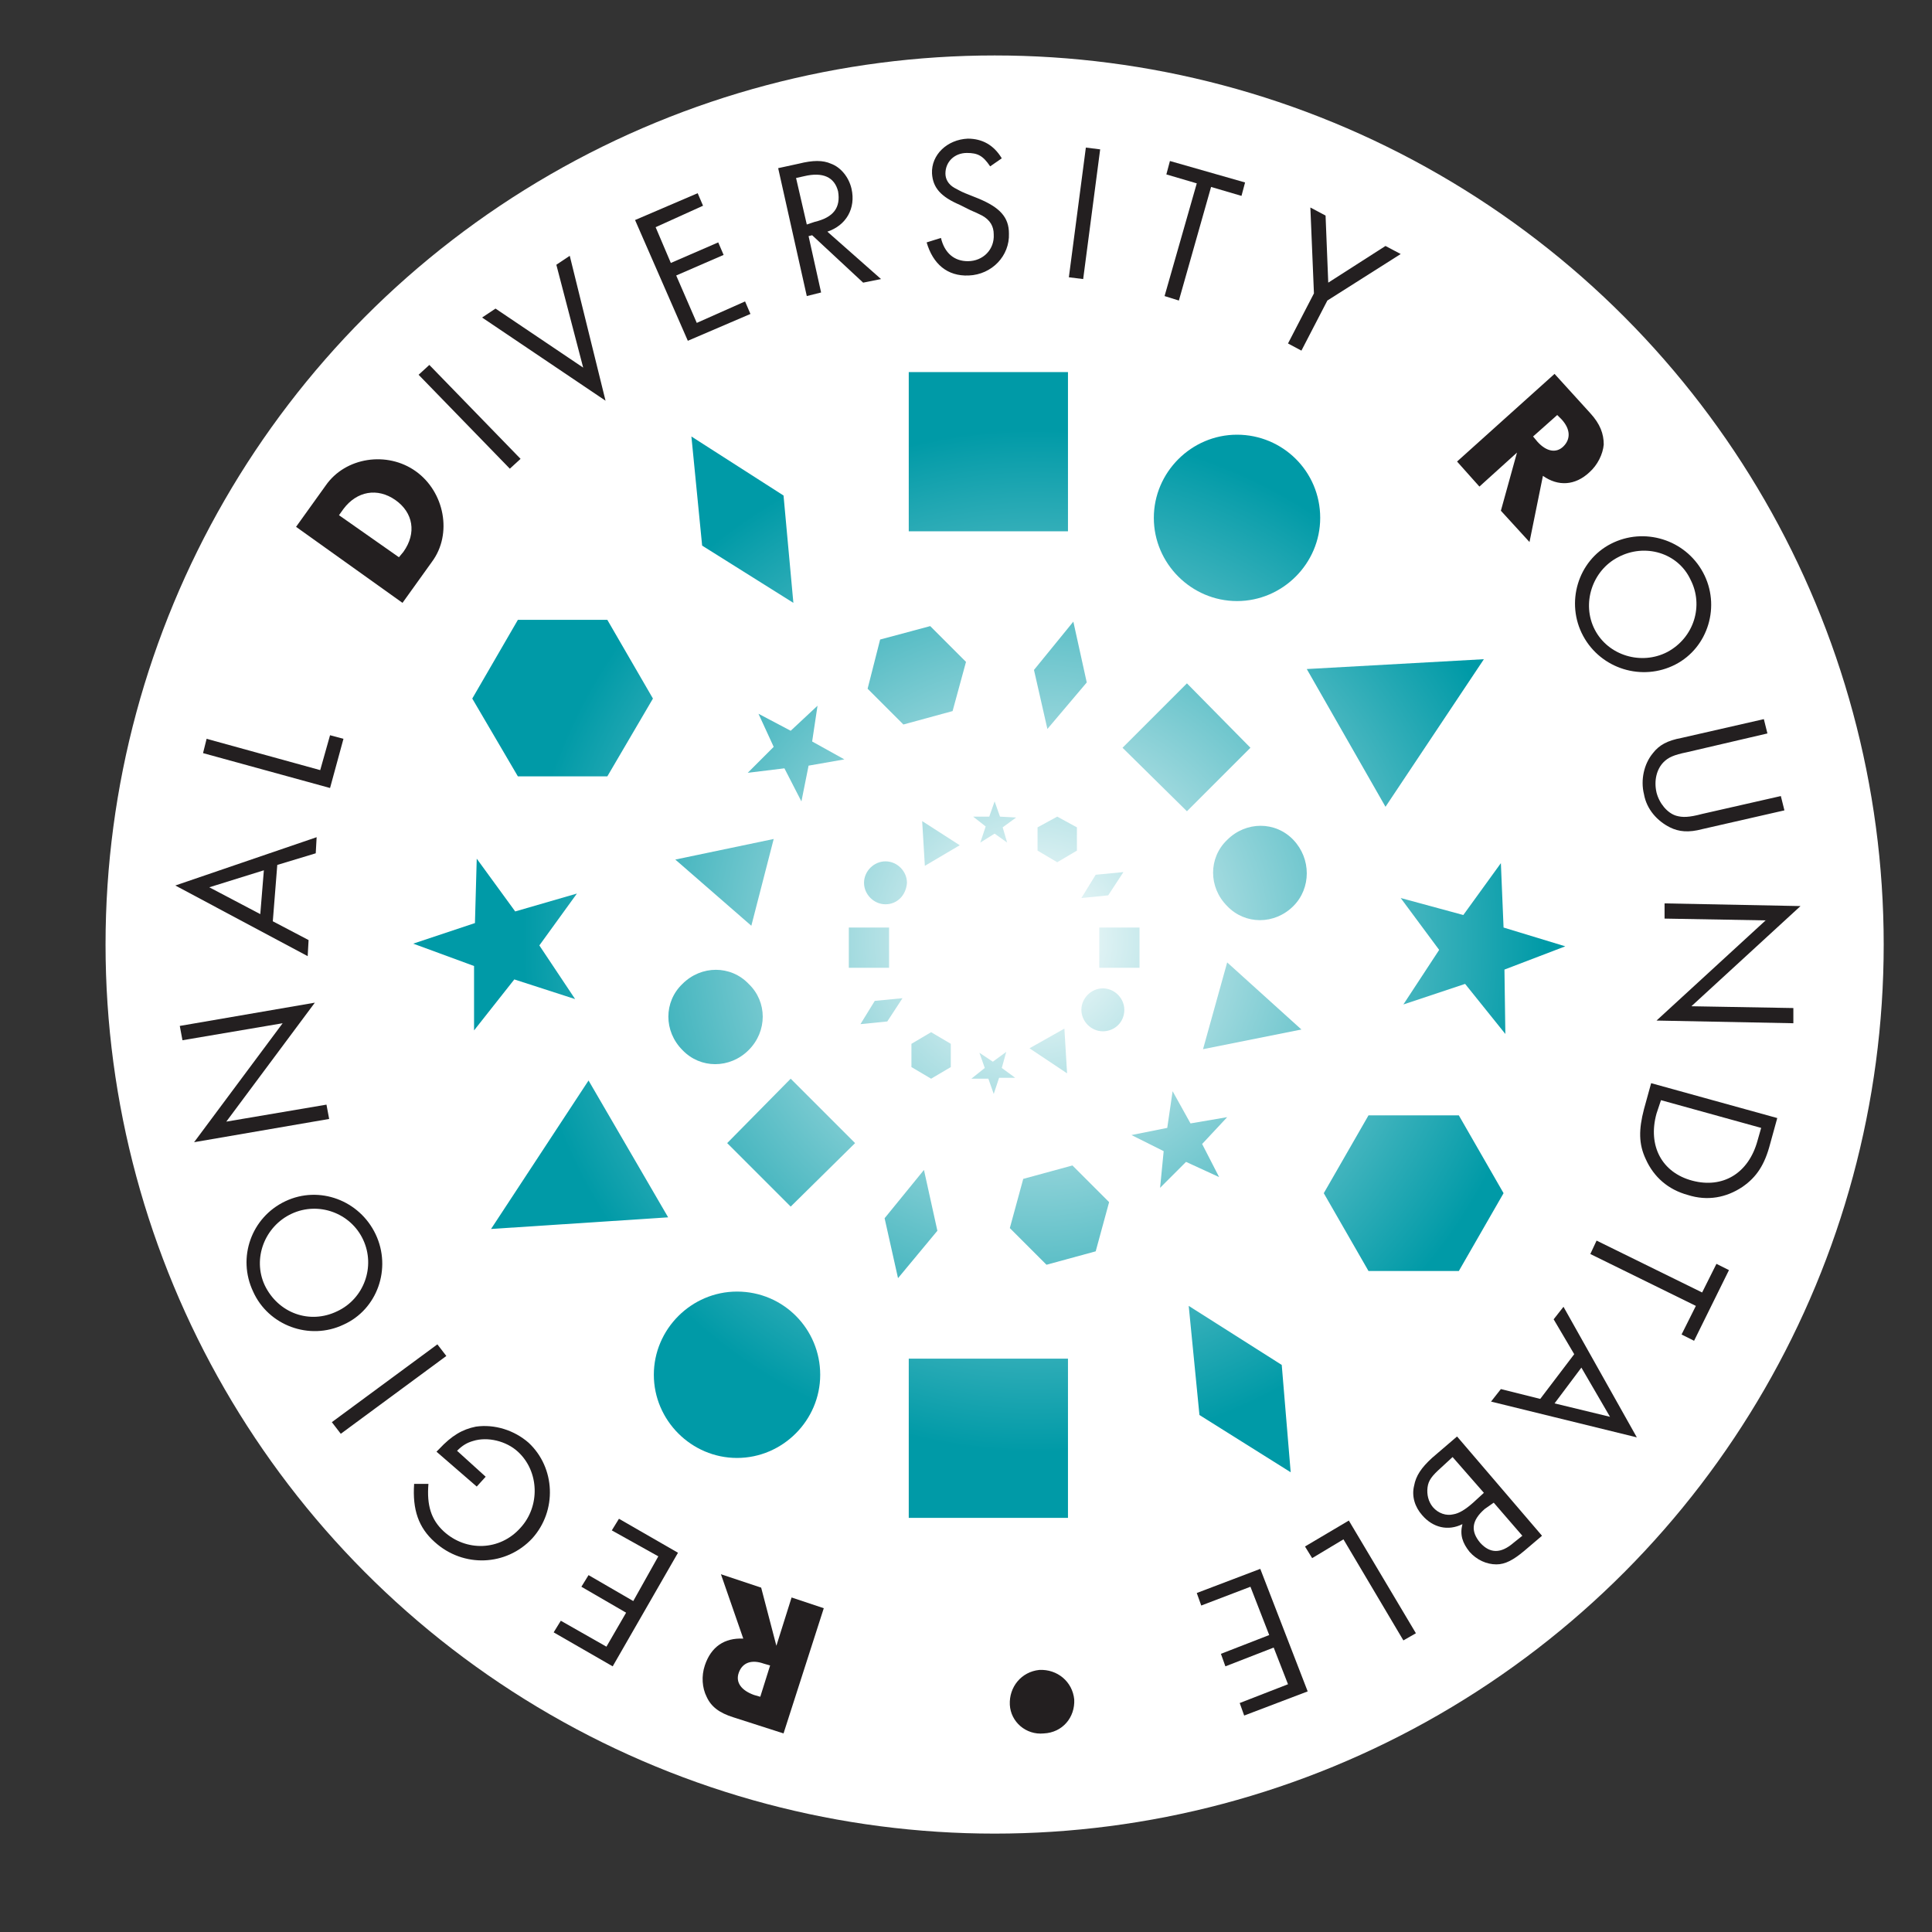 <?xml version="1.0" encoding="utf-8"?>
<!-- Generator: Adobe Illustrator 24.1.2, SVG Export Plug-In . SVG Version: 6.00 Build 0)  -->
<svg version="1.1" id="Layer_1" xmlns="http://www.w3.org/2000/svg" xmlns:xlink="http://www.w3.org/1999/xlink" x="0px" y="0px"
	 viewBox="0 0 216 216" style="enable-background:new 0 0 216 216;" xml:space="preserve">
<rect x="0" y="0" width="216" height="216" fill="#333333" stroke="none"/>
<style type="text/css">
	.st0{fill:#FFFFFF;}
	.st1{fill:#231F20;}
	.st2{fill:url(#SVGID_1_);}
	.st3{fill:url(#SVGID_2_);}
	.st4{fill:url(#SVGID_3_);}
	.st5{fill:url(#SVGID_4_);}
	.st6{fill:url(#SVGID_5_);}
	.st7{fill:url(#SVGID_6_);}
	.st8{fill:url(#SVGID_7_);}
	.st9{fill:url(#SVGID_8_);}
	.st10{fill:url(#SVGID_9_);}
	.st11{fill:url(#SVGID_10_);}
	.st12{fill:url(#SVGID_11_);}
	.st13{fill:url(#SVGID_12_);}
	.st14{fill:url(#SVGID_13_);}
	.st15{fill:url(#SVGID_14_);}
	.st16{fill:url(#SVGID_15_);}
	.st17{fill:url(#SVGID_16_);}
	.st18{fill:url(#SVGID_17_);}
	.st19{fill:url(#SVGID_18_);}
	.st20{fill:url(#SVGID_19_);}
	.st21{fill:url(#SVGID_20_);}
	.st22{fill:url(#SVGID_21_);}
	.st23{fill:url(#SVGID_22_);}
	.st24{fill:url(#SVGID_23_);}
	.st25{fill:url(#SVGID_24_);}
	.st26{fill:url(#SVGID_25_);}
	.st27{fill:url(#SVGID_26_);}
	.st28{fill:url(#SVGID_27_);}
	.st29{fill:url(#SVGID_28_);}
	.st30{fill:url(#SVGID_29_);}
	.st31{fill:url(#SVGID_30_);}
	.st32{fill:url(#SVGID_31_);}
	.st33{fill:url(#SVGID_32_);}
	.st34{fill:url(#SVGID_33_);}
	.st35{fill:url(#SVGID_34_);}
	.st36{fill:url(#SVGID_35_);}
	.st37{fill:url(#SVGID_36_);}
</style>
<g>
	<circle class="st0" cx="111.2" cy="105.6" r="99.4"/>
	<g>
		<path class="st1" d="M80.6,176l4.5,1.5l1.7,6.5l1.7-5.4l3.6,1.2l-4.5,14l-5.6-1.8c-1.6-0.5-2.5-1.2-3-2.3c-0.5-1-0.6-2.3-0.2-3.5
			c0.7-2.1,2.2-3.1,4.3-3L80.6,176z M85.4,186c-1.4-0.5-2.4-0.1-2.8,1c-0.4,1.1,0.3,2,1.7,2.5l0.7,0.2l1.1-3.5L85.4,186z"/>
		<path class="st1" d="M67.8,184.1l2.2-3.8l-5-2.9l0.8-1.3l5,2.9l2.8-5l-5.2-2.9l0.8-1.3l6.6,3.8l-7.3,12.7l-6.6-3.8l0.8-1.3
			L67.8,184.1z"/>
		<path class="st1" d="M48.8,162.3l0.3-0.3c1.4-1.5,2.6-2.2,4.1-2.5c2.1-0.3,4.3,0.4,5.9,1.8c3,2.8,3.2,7.6,0.4,10.7
			c-2.9,3.1-7.7,3.3-10.9,0.4c-1.8-1.6-2.5-3.6-2.3-6.5l1.6,0c-0.2,2.4,0.3,4,1.7,5.3c2.5,2.3,6.3,2.2,8.6-0.4
			c2.2-2.4,2.1-6.3-0.3-8.5c-1.3-1.2-3.4-1.7-5-1.2c-0.7,0.2-1.2,0.5-1.8,1.1l3.2,2.9l-1,1.1L48.8,162.3z"/>
		<path class="st1" d="M48.9,150.3l1,1.3l-11.8,8.7l-1-1.3L48.9,150.3z"/>
		<path class="st1" d="M31.9,134.3c3.8-1.8,8.3-0.1,10.1,3.7c1.8,3.8,0.2,8.4-3.6,10.1c-3.8,1.8-8.4,0.1-10.1-3.7
			C26.5,140.6,28.1,136.1,31.9,134.3z M37.7,146.6c3-1.4,4.3-5,2.9-8c-1.4-3-5-4.3-8-2.9c-3,1.4-4.4,5-3,8
			C31.1,146.8,34.6,148.1,37.7,146.6z"/>
		<path class="st1" d="M21.7,127.7l9.9-13.3l-11.2,1.9l-0.3-1.6l15.1-2.6l-9.9,13.3l11.2-1.9l0.3,1.6L21.7,127.7z"/>
		<path class="st1" d="M30.5,103l4,2.1l-0.1,1.8l-14.8-7.9l15.8-5.4l-0.1,1.8L31,96.7L30.5,103z M23.4,99.2l5.7,3l0.4-4.9L23.4,99.2
			z"/>
		<path class="st1" d="M35.8,86.1l1.1-3.9l1.5,0.4l-1.5,5.5l-14.2-3.9l0.4-1.6L35.8,86.1z"/>
		<path class="st1" d="M33.1,58.9l3.3-4.6c2.2-3.2,6.9-3.9,10.1-1.6c3.2,2.3,4.1,7,1.8,10.1L45,67.4L33.1,58.9z M45.1,61.7
			c1.5-2.1,1.1-4.4-0.9-5.8c-2-1.4-4.3-1-5.8,1l-0.5,0.7l6.7,4.7L45.1,61.7z"/>
		<path class="st1" d="M58.2,51.3L57,52.4L46.8,41.9l1.2-1.1L58.2,51.3z"/>
		<path class="st1" d="M65.2,41.1l-3-11.5l1.5-1l4,16.2l-13.8-9.3l1.5-1L65.2,41.1z"/>
		<path class="st1" d="M73.3,25.4l1.7,4l5.3-2.3l0.6,1.4l-5.3,2.3l2.3,5.3l5.4-2.4l0.6,1.4l-7,3l-5.9-13.5l7-3l0.6,1.4L73.3,25.4z"
			/>
		<path class="st1" d="M98.5,31.2l-2,0.4l-5.7-5.3l-0.4,0.1l1.4,6.3l-1.6,0.4L87,18.8l2.3-0.5c1.6-0.4,2.7-0.4,3.6,0
			c1.1,0.4,2,1.5,2.3,2.8c0.5,2.2-0.6,4.1-2.7,4.8L98.5,31.2z M91.1,24.8c2.1-0.5,2.9-1.6,2.6-3.4c-0.4-1.6-1.7-2.2-3.8-1.7
			l-0.9,0.2l1.2,5.2L91.1,24.8z"/>
		<path class="st1" d="M110.7,18.6c-0.8-1.2-1.4-1.5-2.6-1.5c-1.4,0-2.4,1-2.4,2.3c0,0.6,0.3,1.2,1,1.6c0.4,0.2,0.7,0.4,1.2,0.6
			l0.5,0.2l0.5,0.2l0.5,0.2c2.4,1,3.4,2.1,3.4,3.9c0.1,2.5-1.9,4.6-4.5,4.7c-2.4,0.1-4-1.3-4.7-3.7l1.6-0.5c0.4,1.7,1.5,2.6,3,2.6
			c1.7,0,3-1.3,2.9-3c0-0.9-0.4-1.6-1.3-2.1c-0.4-0.2-0.8-0.4-1.3-0.6l-0.4-0.2l-0.4-0.2l-0.4-0.2c-2.1-0.9-3-1.9-3.1-3.5
			c-0.1-2.1,1.7-3.8,4-3.9c1.6,0,2.9,0.7,3.8,2.2L110.7,18.6z"/>
		<path class="st1" d="M121.1,31.2l-1.6-0.2l1.9-14.5l1.6,0.2L121.1,31.2z"/>
		<path class="st1" d="M131.8,33.6l-1.6-0.5l3.6-12.6l-3.4-1l0.4-1.5l8.4,2.4l-0.4,1.5l-3.4-1L131.8,33.6z"/>
		<path class="st1" d="M146.5,23.2l1.7,0.9l0.3,7.5l6.4-4.1l1.7,0.9l-8.2,5.2l-2.9,5.6l-1.5-0.8l2.9-5.6L146.5,23.2z"/>
		<path class="st1" d="M171,60.6l-3.2-3.5l1.8-6.5l-4.2,3.8l-2.5-2.8l10.9-9.8l4,4.4c1.1,1.2,1.5,2.3,1.5,3.5
			c-0.1,1.1-0.7,2.3-1.6,3.1c-1.6,1.5-3.5,1.6-5.2,0.4L171,60.6z M171.9,49.4c1,1.1,2.1,1.3,2.9,0.5c0.8-0.8,0.8-1.9-0.2-3l-0.5-0.5
			l-2.7,2.4L171.9,49.4z"/>
		<path class="st1" d="M187.3,74.3c-3.7,1.9-8.3,0.5-10.3-3.2c-2-3.7-0.6-8.4,3.1-10.3c3.7-1.9,8.3-0.5,10.3,3.2
			C192.4,67.7,191,72.4,187.3,74.3z M180.9,62.3c-2.9,1.5-4.1,5.2-2.6,8.1c1.5,2.9,5.2,4,8.1,2.5c3-1.6,4.1-5.2,2.6-8.1
			C187.6,61.8,183.9,60.7,180.9,62.3z"/>
		<path class="st1" d="M188.6,84.1c-1.5,0.3-2.1,0.6-2.6,1.1c-0.8,0.8-1.1,2.1-0.8,3.4c0.3,1.2,1.2,2.3,2.2,2.6
			c0.7,0.2,1.4,0.2,2.9-0.2l8.8-2l0.4,1.6l-9.2,2.1c-1.5,0.4-2.6,0.3-3.6-0.2c-1.4-0.7-2.6-2-2.9-3.7c-0.4-1.6,0-3.4,1-4.6
			c0.7-0.9,1.6-1.4,3.2-1.7l9.2-2.1l0.4,1.6L188.6,84.1z"/>
		<path class="st1" d="M201.3,101.3l-12.2,11.2l11.4,0.2l0,1.7l-15.3-0.3l12.2-11.2l-11.3-0.2l0-1.7L201.3,101.3z"/>
		<path class="st1" d="M198.7,125l-0.8,2.9c-0.6,2.3-1.5,3.7-3.1,4.8c-1.8,1.2-3.9,1.6-6.1,0.9c-2.2-0.6-3.8-2-4.7-4
			c-0.8-1.7-0.8-3.3-0.2-5.6l0.8-2.9L198.7,125z M185.2,124.5c-1,3.6,0.6,6.6,4,7.5c3.4,0.9,6.3-0.8,7.3-4.5l0.4-1.4l-11.2-3.1
			L185.2,124.5z"/>
		<path class="st1" d="M177.8,140.2l0.7-1.5l11.8,5.8l1.6-3.2l1.4,0.7l-3.9,7.9l-1.4-0.7l1.6-3.2L177.8,140.2z"/>
		<path class="st1" d="M176,151.4l-2.3-3.9l1.1-1.4l8.2,14.6l-16.3-4l1.1-1.4l4.4,1.1L176,151.4z M180,158.4l-3.2-5.5l-3,4
			L180,158.4z"/>
		<path class="st1" d="M172.4,171.7l-2,1.7c-1.2,1-2.1,1.5-3.1,1.5c-1.1,0-2.2-0.5-3-1.4c-0.8-1-1.1-1.9-0.8-3.1
			c-1.6,0.8-3.3,0.4-4.5-1c-0.8-0.9-1.2-2.1-0.9-3.3c0.2-1.1,0.8-2,2-3.1l2.8-2.4L172.4,171.7z M161.1,164.1c-1,0.9-1.4,1.4-1.5,2.2
			c-0.1,0.8,0.1,1.6,0.6,2.2c0.6,0.7,1.5,1,2.3,0.8c0.6-0.1,1.3-0.5,2.2-1.3l1.2-1.1l-3.5-4L161.1,164.1z M166,168.7
			c-1.5,1.3-1.6,2.5-0.5,3.8c1.1,1.2,2.3,1.2,3.7,0l1-0.8l-3.2-3.7L166,168.7z"/>
		<path class="st1" d="M150.2,172.1l-3.5,2.1l-0.8-1.3l4.9-2.9l7.5,12.6l-1.4,0.8L150.2,172.1z"/>
		<path class="st1" d="M144,188.3l-1.6-4.1l-5.4,2.1l-0.5-1.4l5.4-2.1l-2.1-5.4l-5.5,2.1l-0.5-1.4l7.1-2.7l5.3,13.7l-7.1,2.7
			l-0.5-1.4L144,188.3z"/>
		<path class="st1" d="M112.9,190.6c-0.1-2,1.3-3.7,3.3-3.9c2-0.1,3.7,1.3,3.9,3.3c0.1,2-1.3,3.7-3.4,3.8
			C114.7,194,113,192.5,112.9,190.6z"/>
	</g>
	<g>
		<g>
			<radialGradient id="SVGID_1_" cx="115.609" cy="105.157" r="57.164" gradientUnits="userSpaceOnUse">
				<stop  offset="0" style="stop-color:#FFFFFF"/>
				<stop  offset="1" style="stop-color:#009AA7"/>
			</radialGradient>
			<rect x="101.6" y="41.6" class="st2" width="17.8" height="17.8"/>
			<radialGradient id="SVGID_2_" cx="115.609" cy="105.152" r="57.163" gradientUnits="userSpaceOnUse">
				<stop  offset="0" style="stop-color:#FFFFFF"/>
				<stop  offset="1" style="stop-color:#009AA7"/>
			</radialGradient>
			<rect x="101.6" y="151.9" class="st3" width="17.8" height="17.8"/>
			<radialGradient id="SVGID_3_" cx="115.609" cy="105.158" r="57.163" gradientUnits="userSpaceOnUse">
				<stop  offset="0" style="stop-color:#FFFFFF"/>
				<stop  offset="1" style="stop-color:#009AA7"/>
			</radialGradient>
			<path class="st4" d="M147.6,57.9c0,5.1-4.2,9.3-9.3,9.3c-5.1,0-9.3-4.2-9.3-9.3c0-5.1,4.2-9.3,9.3-9.3
				C143.4,48.6,147.6,52.7,147.6,57.9z"/>
			<radialGradient id="SVGID_4_" cx="115.609" cy="105.157" r="57.161" gradientUnits="userSpaceOnUse">
				<stop  offset="0" style="stop-color:#FFFFFF"/>
				<stop  offset="1" style="stop-color:#009AA7"/>
			</radialGradient>
			<polygon class="st5" points="146.1,74.8 165.9,73.7 154.9,90.2 			"/>
			<radialGradient id="SVGID_5_" cx="115.613" cy="105.152" r="57.163" gradientUnits="userSpaceOnUse">
				<stop  offset="0" style="stop-color:#FFFFFF"/>
				<stop  offset="1" style="stop-color:#009AA7"/>
			</radialGradient>
			<polygon class="st6" points="74.7,136.1 54.9,137.4 65.8,120.8 			"/>
			<radialGradient id="SVGID_6_" cx="115.606" cy="105.155" r="57.164" gradientUnits="userSpaceOnUse">
				<stop  offset="0" style="stop-color:#FFFFFF"/>
				<stop  offset="1" style="stop-color:#009AA7"/>
			</radialGradient>
			<polygon class="st7" points="167.8,96.5 168.1,103.7 175,105.8 168.2,108.4 168.3,115.6 163.8,110 156.9,112.3 160.9,106.2 
				156.6,100.4 163.6,102.3 			"/>
			<radialGradient id="SVGID_7_" cx="115.611" cy="105.15" r="57.159" gradientUnits="userSpaceOnUse">
				<stop  offset="0" style="stop-color:#FFFFFF"/>
				<stop  offset="1" style="stop-color:#009AA7"/>
			</radialGradient>
			<polygon class="st8" points="153,142.1 148,133.4 153,124.7 163.1,124.7 168.1,133.4 163.1,142.1 			"/>
			<radialGradient id="SVGID_8_" cx="115.611" cy="105.158" r="57.162" gradientUnits="userSpaceOnUse">
				<stop  offset="0" style="stop-color:#FFFFFF"/>
				<stop  offset="1" style="stop-color:#009AA7"/>
			</radialGradient>
			<polygon class="st9" points="57.9,86.8 52.8,78.1 57.9,69.3 67.9,69.3 73,78.1 67.9,86.8 			"/>
			<radialGradient id="SVGID_9_" cx="115.609" cy="105.148" r="57.165" gradientUnits="userSpaceOnUse">
				<stop  offset="0" style="stop-color:#FFFFFF"/>
				<stop  offset="1" style="stop-color:#009AA7"/>
			</radialGradient>
			<polygon class="st10" points="144.3,164.6 134.1,158.2 132.9,146 143.3,152.6 			"/>
			<radialGradient id="SVGID_10_" cx="115.611" cy="105.15" r="57.161" gradientUnits="userSpaceOnUse">
				<stop  offset="0" style="stop-color:#FFFFFF"/>
				<stop  offset="1" style="stop-color:#009AA7"/>
			</radialGradient>
			<path class="st11" d="M91.7,153.7c0,5.1-4.2,9.3-9.3,9.3c-5.1,0-9.3-4.2-9.3-9.3c0-5.1,4.2-9.3,9.3-9.3
				C87.6,144.4,91.7,148.6,91.7,153.7z"/>
			<radialGradient id="SVGID_11_" cx="115.613" cy="105.153" r="57.164" gradientUnits="userSpaceOnUse">
				<stop  offset="0" style="stop-color:#FFFFFF"/>
				<stop  offset="1" style="stop-color:#009AA7"/>
			</radialGradient>
			<polygon class="st12" points="53.3,96 57.6,101.9 64.5,99.9 60.3,105.7 64.3,111.7 57.5,109.5 53,115.2 53,108 46.2,105.5 
				53.1,103.2 			"/>
			<radialGradient id="SVGID_12_" cx="115.611" cy="105.156" r="57.162" gradientUnits="userSpaceOnUse">
				<stop  offset="0" style="stop-color:#FFFFFF"/>
				<stop  offset="1" style="stop-color:#009AA7"/>
			</radialGradient>
			<polygon class="st13" points="88.7,67.4 78.5,61 77.3,48.8 87.6,55.4 			"/>
		</g>
		<g>
			<radialGradient id="SVGID_13_" cx="115.609" cy="105.157" r="57.162" gradientUnits="userSpaceOnUse">
				<stop  offset="0" style="stop-color:#FFFFFF"/>
				<stop  offset="1" style="stop-color:#009AA7"/>
			</radialGradient>
			<polygon class="st14" points="125.5,83.6 132.7,90.7 139.8,83.6 132.7,76.4 			"/>
			<radialGradient id="SVGID_14_" cx="115.611" cy="105.15" r="57.162" gradientUnits="userSpaceOnUse">
				<stop  offset="0" style="stop-color:#FFFFFF"/>
				<stop  offset="1" style="stop-color:#009AA7"/>
			</radialGradient>
			<polygon class="st15" points="81.3,127.8 88.4,134.9 95.6,127.8 88.4,120.6 			"/>
			<radialGradient id="SVGID_15_" cx="115.608" cy="105.157" r="57.161" gradientUnits="userSpaceOnUse">
				<stop  offset="0" style="stop-color:#FFFFFF"/>
				<stop  offset="1" style="stop-color:#009AA7"/>
			</radialGradient>
			<path class="st16" d="M144.6,101.3c-2.1,2.1-5.4,2.1-7.4,0c-2.1-2.1-2.1-5.4,0-7.4c2.1-2.1,5.4-2.1,7.4,0
				C146.6,96,146.6,99.3,144.6,101.3z"/>
			<radialGradient id="SVGID_16_" cx="115.608" cy="105.156" r="57.16" gradientUnits="userSpaceOnUse">
				<stop  offset="0" style="stop-color:#FFFFFF"/>
				<stop  offset="1" style="stop-color:#009AA7"/>
			</radialGradient>
			<polygon class="st17" points="137.2,107.6 145.5,115.1 134.5,117.3 			"/>
			<radialGradient id="SVGID_17_" cx="115.612" cy="105.157" r="57.163" gradientUnits="userSpaceOnUse">
				<stop  offset="0" style="stop-color:#FFFFFF"/>
				<stop  offset="1" style="stop-color:#009AA7"/>
			</radialGradient>
			<polygon class="st18" points="84,103.5 75.5,96.1 86.5,93.8 			"/>
			<radialGradient id="SVGID_18_" cx="115.607" cy="105.151" r="57.161" gradientUnits="userSpaceOnUse">
				<stop  offset="0" style="stop-color:#FFFFFF"/>
				<stop  offset="1" style="stop-color:#009AA7"/>
			</radialGradient>
			<polygon class="st19" points="137.2,124.9 134.4,127.9 136.3,131.6 132.6,129.9 129.7,132.8 130.1,128.7 126.5,126.9 
				130.5,126.1 131.1,122 133.1,125.6 			"/>
			<radialGradient id="SVGID_19_" cx="115.61" cy="105.15" r="57.161" gradientUnits="userSpaceOnUse">
				<stop  offset="0" style="stop-color:#FFFFFF"/>
				<stop  offset="1" style="stop-color:#009AA7"/>
			</radialGradient>
			<polygon class="st20" points="112.9,137.3 114.4,131.8 119.9,130.3 124,134.4 122.5,139.9 117,141.4 			"/>
			<radialGradient id="SVGID_20_" cx="115.612" cy="105.157" r="57.163" gradientUnits="userSpaceOnUse">
				<stop  offset="0" style="stop-color:#FFFFFF"/>
				<stop  offset="1" style="stop-color:#009AA7"/>
			</radialGradient>
			<polygon class="st21" points="97,77 98.4,71.5 104,70 108,74 106.5,79.5 101,81 			"/>
			<radialGradient id="SVGID_21_" cx="115.611" cy="105.149" r="57.164" gradientUnits="userSpaceOnUse">
				<stop  offset="0" style="stop-color:#FFFFFF"/>
				<stop  offset="1" style="stop-color:#009AA7"/>
			</radialGradient>
			<polygon class="st22" points="100.4,142.9 98.9,136.2 103.3,130.8 104.8,137.6 			"/>
			<radialGradient id="SVGID_22_" cx="115.612" cy="105.156" r="57.156" gradientUnits="userSpaceOnUse">
				<stop  offset="0" style="stop-color:#FFFFFF"/>
				<stop  offset="1" style="stop-color:#009AA7"/>
			</radialGradient>
			<path class="st23" d="M83.7,117.4c-2.1,2.1-5.4,2.1-7.4,0c-2.1-2.1-2.1-5.4,0-7.4c2.1-2.1,5.4-2.1,7.4,0
				C85.8,112,85.8,115.3,83.7,117.4z"/>
			<radialGradient id="SVGID_23_" cx="115.612" cy="105.157" r="57.161" gradientUnits="userSpaceOnUse">
				<stop  offset="0" style="stop-color:#FFFFFF"/>
				<stop  offset="1" style="stop-color:#009AA7"/>
			</radialGradient>
			<polygon class="st24" points="91.4,78.9 90.8,82.9 94.4,84.9 90.4,85.6 89.6,89.6 87.7,85.9 83.6,86.4 86.5,83.5 84.8,79.8 
				88.4,81.7 			"/>
			<radialGradient id="SVGID_24_" cx="115.609" cy="105.156" r="57.16" gradientUnits="userSpaceOnUse">
				<stop  offset="0" style="stop-color:#FFFFFF"/>
				<stop  offset="1" style="stop-color:#009AA7"/>
			</radialGradient>
			<polygon class="st25" points="117.1,81.5 115.6,74.9 120,69.5 121.5,76.3 			"/>
		</g>
		<g>
			<radialGradient id="SVGID_25_" cx="115.611" cy="105.156" r="57.146" gradientUnits="userSpaceOnUse">
				<stop  offset="0" style="stop-color:#FFFFFF"/>
				<stop  offset="1" style="stop-color:#009AA7"/>
			</radialGradient>
			<rect x="122.9" y="103.7" class="st26" width="4.5" height="4.5"/>
			<radialGradient id="SVGID_26_" cx="115.611" cy="105.156" r="57.161" gradientUnits="userSpaceOnUse">
				<stop  offset="0" style="stop-color:#FFFFFF"/>
				<stop  offset="1" style="stop-color:#009AA7"/>
			</radialGradient>
			<rect x="94.9" y="103.7" class="st27" width="4.5" height="4.5"/>
			<radialGradient id="SVGID_27_" cx="115.607" cy="105.157" r="57.147" gradientUnits="userSpaceOnUse">
				<stop  offset="0" style="stop-color:#FFFFFF"/>
				<stop  offset="1" style="stop-color:#009AA7"/>
			</radialGradient>
			<path class="st28" d="M123.3,115.3c-1.3,0-2.4-1.1-2.4-2.4c0-1.3,1.1-2.4,2.4-2.4c1.3,0,2.4,1.1,2.4,2.4
				C125.7,114.3,124.6,115.3,123.3,115.3z"/>
			<radialGradient id="SVGID_28_" cx="115.607" cy="105.152" r="57.158" gradientUnits="userSpaceOnUse">
				<stop  offset="0" style="stop-color:#FFFFFF"/>
				<stop  offset="1" style="stop-color:#009AA7"/>
			</radialGradient>
			<polygon class="st29" points="119,115 119.3,120 115.1,117.2 			"/>
			<radialGradient id="SVGID_29_" cx="115.613" cy="105.157" r="57.165" gradientUnits="userSpaceOnUse">
				<stop  offset="0" style="stop-color:#FFFFFF"/>
				<stop  offset="1" style="stop-color:#009AA7"/>
			</radialGradient>
			<polygon class="st30" points="103.4,96.8 103.1,91.8 107.3,94.5 			"/>
			<radialGradient id="SVGID_30_" cx="115.607" cy="105.15" r="57.164" gradientUnits="userSpaceOnUse">
				<stop  offset="0" style="stop-color:#FFFFFF"/>
				<stop  offset="1" style="stop-color:#009AA7"/>
			</radialGradient>
			<polygon class="st31" points="113.5,120.5 111.7,120.5 111.1,122.3 110.5,120.6 108.6,120.6 110.1,119.4 109.5,117.7 111,118.7 
				112.5,117.6 112,119.4 			"/>
			<radialGradient id="SVGID_31_" cx="115.611" cy="105.15" r="57.162" gradientUnits="userSpaceOnUse">
				<stop  offset="0" style="stop-color:#FFFFFF"/>
				<stop  offset="1" style="stop-color:#009AA7"/>
			</radialGradient>
			<polygon class="st32" points="101.9,116.7 104.1,115.4 106.3,116.7 106.3,119.3 104.1,120.6 101.9,119.3 			"/>
			<radialGradient id="SVGID_32_" cx="115.608" cy="105.156" r="57.16" gradientUnits="userSpaceOnUse">
				<stop  offset="0" style="stop-color:#FFFFFF"/>
				<stop  offset="1" style="stop-color:#009AA7"/>
			</radialGradient>
			<polygon class="st33" points="116,92.5 118.2,91.3 120.4,92.5 120.4,95.1 118.2,96.4 116,95.1 			"/>
			<radialGradient id="SVGID_33_" cx="115.612" cy="105.157" r="57.154" gradientUnits="userSpaceOnUse">
				<stop  offset="0" style="stop-color:#FFFFFF"/>
				<stop  offset="1" style="stop-color:#009AA7"/>
			</radialGradient>
			<polygon class="st34" points="96.2,114.5 97.8,111.9 100.9,111.6 99.2,114.2 			"/>
			<radialGradient id="SVGID_34_" cx="115.609" cy="105.158" r="57.155" gradientUnits="userSpaceOnUse">
				<stop  offset="0" style="stop-color:#FFFFFF"/>
				<stop  offset="1" style="stop-color:#009AA7"/>
			</radialGradient>
			<path class="st35" d="M99,101.1c-1.3,0-2.4-1.1-2.4-2.4c0-1.3,1.1-2.4,2.4-2.4c1.3,0,2.4,1.1,2.4,2.4
				C101.3,100.1,100.3,101.1,99,101.1z"/>
			<radialGradient id="SVGID_35_" cx="115.607" cy="105.157" r="57.16" gradientUnits="userSpaceOnUse">
				<stop  offset="0" style="stop-color:#FFFFFF"/>
				<stop  offset="1" style="stop-color:#009AA7"/>
			</radialGradient>
			<polygon class="st36" points="113.6,91.4 112.1,92.5 112.6,94.2 111.2,93.2 109.6,94.2 110.2,92.4 108.8,91.3 110.6,91.3 
				111.2,89.6 111.8,91.3 			"/>
			<radialGradient id="SVGID_36_" cx="115.606" cy="105.155" r="57.167" gradientUnits="userSpaceOnUse">
				<stop  offset="0" style="stop-color:#FFFFFF"/>
				<stop  offset="1" style="stop-color:#009AA7"/>
			</radialGradient>
			<polygon class="st37" points="120.9,100.4 122.5,97.8 125.6,97.5 123.9,100.1 			"/>
		</g>
	</g>
</g>
</svg>
